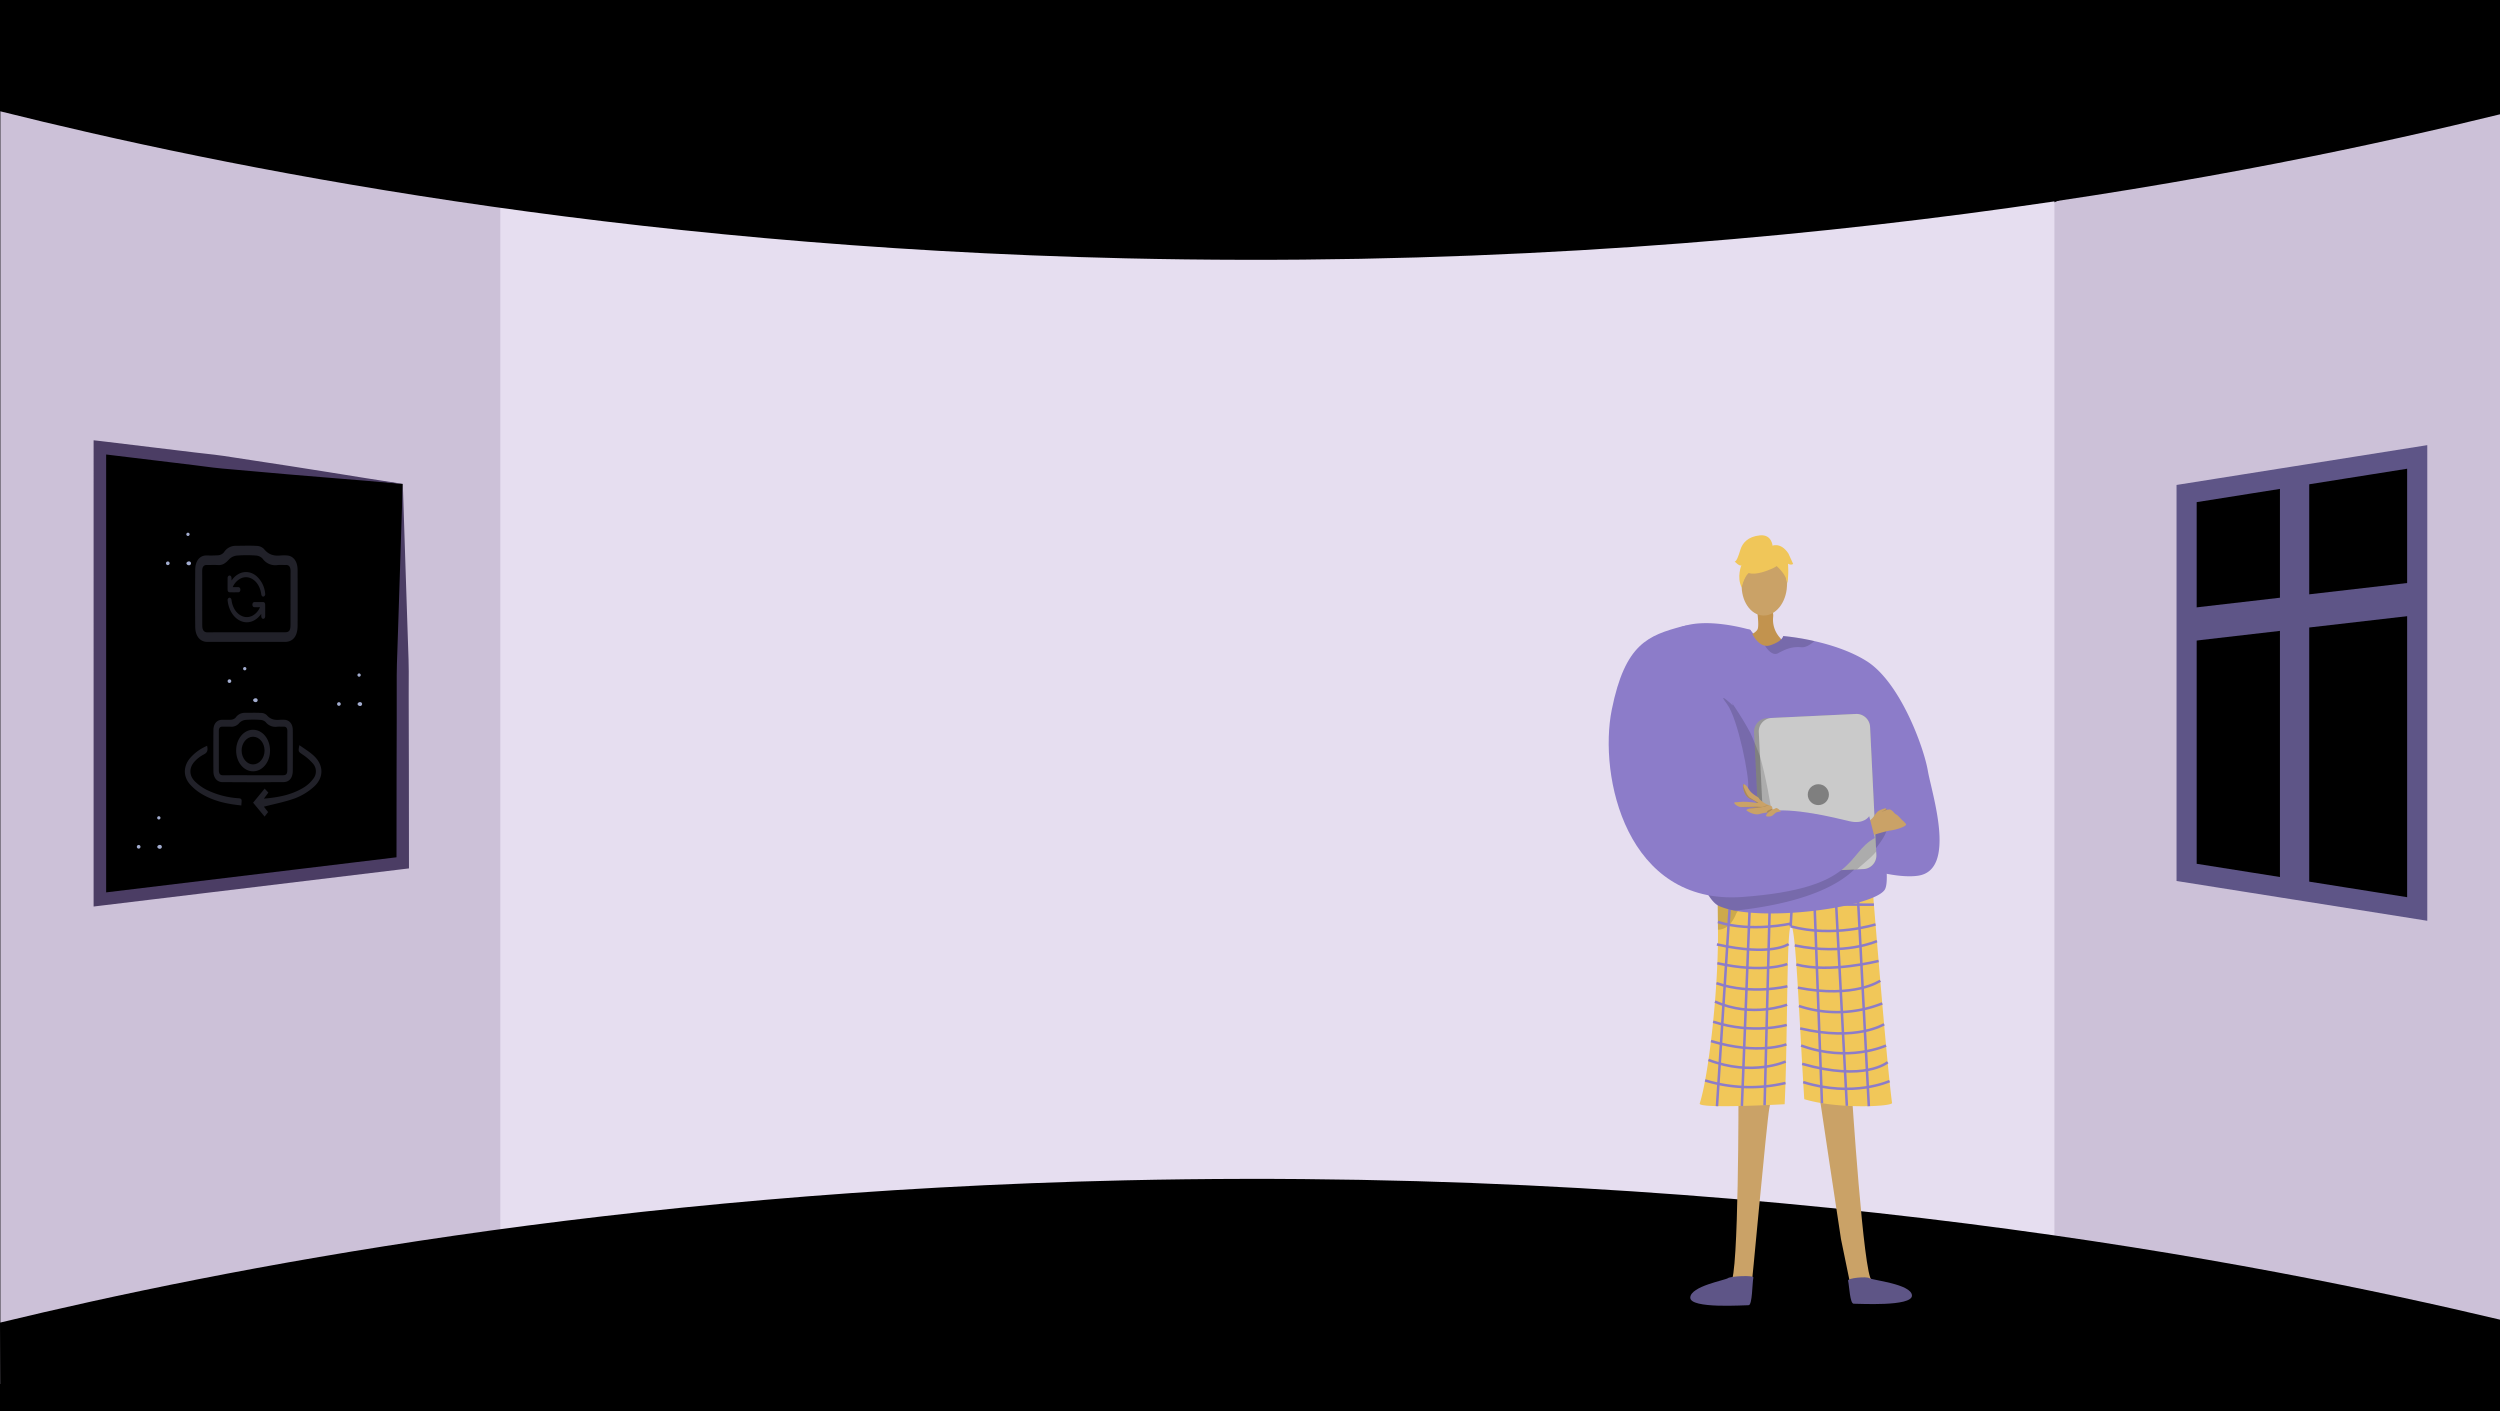 <svg xmlns="http://www.w3.org/2000/svg" width="1366" height="771" viewBox="0 0 1366 771"><defs><style>.a,.u{fill:#000;}.b{fill:#ccc1d8;}.c{fill:#e6def0;}.d{fill:#4b3d64;}.e{fill:#a3add0;}.f{fill:#caa267;}.g{fill:#5e5586;}.h{fill:#f1c759;}.i{opacity:0.3;}.j{opacity:0.5;}.k{fill:none;stroke:#8c7cc9;stroke-width:1.391px;}.k,.u{stroke-miterlimit:10;}.l{fill:#5e5587;}.m{fill:#8c7cc9;}.n{fill:#c2934e;}.o{fill:#979797;}.p{fill:#cacaca;}.q{fill:#7f7f7f;}.r{fill:#f0c659;}.s{opacity:0.15;}.t{fill:#212129;}.u{stroke:#5e5587;stroke-width:11px;}</style></defs><g transform="translate(0 -3400.029)"><rect class="a" width="1366" height="771" transform="translate(0 3400.029)"/><path class="b" d="M1366,3409.565v758.463l-242.228-67.586-32.991-6.263,1.636-558.092,30.118-25.561Z"/><path class="b" d="M316.3,3525.5l-16.051,556.371L.2,4156.269V3406.217l298.845,93.571Z"/><path class="c" d="M697.978,3489.1H273.37v617.384h849.165V3489.1Z"/><path class="a" d="M0,3460.809c121.657,30.38,335.7,73.888,615,80.372,352.972,8.194,622.429-47.1,751-78.7v-62.454H0Z"/><path class="a" d="M0,4122.712c121.657-29.39,335.7-71.48,615-77.753,352.972-7.927,622.429,45.569,751,76.134v47.19L.2,4171.029Z"/><path class="a" d="M153.07,3656.379l-21.02-2.53-77.5-9.37v247l77.5-9.37,21.02-2.53,66.98-8.1v-207Z"/><path class="d" d="M178.08,3660.929l-20.47-1.7-20.61-1.82-10.38-.92c-3.46-.28-6.92-.57-10.37-1-6.89-.92-13.78-1.75-20.68-2.58l-41.38-5L58,3644.5v247l-3.85-3.41,165.5-20-3,3.41.05-51.15.07-25.56c0-8.54.05-17.05,0-25.54,0-4.26.18-8.58.33-12.9l.43-13,.84-26.08,1.69-52.79C205.84,3663.179,191.81,3662.029,178.08,3660.929Zm43.66,54.28.84,25.67.43,12.89c.15,4.33.33,8.63.33,13-.07,8.76,0,17.48,0,26.21l.07,26.19.05,52.35v3l-3,.37-165.46,20-3.85.47V3640.6l3.85.43,41.37,5c6.9.85,13.79,1.68,20.7,2.43,3.45.4,6.89.94,10.32,1.47l10.3,1.58,20.72,3.17,20.91,3.3c13.85,2.2,27.4,4.46,40.77,6.46Z"/><path class="e" d="M91.69,3708.809a1,1,0,1,0-1-1A1,1,0,0,0,91.69,3708.809Z"/><path class="e" d="M103.4,3706.779a1.519,1.519,0,0,0-1.4.64.79.79,0,0,0,0,.83,1.521,1.521,0,0,0,1.4.64,1.06,1.06,0,0,0,0-2.11Z"/><path class="e" d="M102.71,3692.889a.9.9,0,1,0-.9-.9A.9.9,0,0,0,102.71,3692.889Z"/><path class="e" d="M185.19,3785.7a1,1,0,1,0-1-1A1,1,0,0,0,185.19,3785.7Z"/><path class="e" d="M125.37,3773.2a1,1,0,1,0-1-1A1,1,0,0,0,125.37,3773.2Z"/><path class="e" d="M196.9,3783.669a1.521,1.521,0,0,0-1.4.64.79.79,0,0,0,0,.83,1.521,1.521,0,0,0,1.4.64,1.06,1.06,0,0,0,0-2.11Z"/><path class="e" d="M139.83,3781.559a1.519,1.519,0,0,0-1.4.64.79.79,0,0,0,0,.83,1.521,1.521,0,0,0,1.4.64,1.06,1.06,0,0,0,0-2.11Z"/><path class="e" d="M196.21,3769.789a.9.9,0,1,0-.9-.9A.9.9,0,0,0,196.21,3769.789Z"/><path class="e" d="M133.73,3766.3a.9.9,0,1,0-.9-.9A.9.9,0,0,0,133.73,3766.3Z"/><path class="e" d="M75.77,3863.719a1,1,0,1,0-1-1A1,1,0,0,0,75.77,3863.719Z"/><path class="e" d="M87.48,3861.689a1.519,1.519,0,0,0-1.4.64.79.79,0,0,0,0,.83,1.521,1.521,0,0,0,1.4.64,1.06,1.06,0,0,0,0-2.11Z"/><path class="e" d="M86.79,3847.809a.9.9,0,1,0-.9-.9A.9.9,0,0,0,86.79,3847.809Z"/><path class="f" d="M949.9,3995.73s.226,103.35-4.221,104.713c-7.982,2.494-39.046,10.191-5.689,10.979,16.924,2.6,16.036-1.266,16.607-4.42.467-2.577,8.768-94.275,10.152-101.337.31-1.582.5-2.538.5-2.538Z"/><path class="f" d="M1011.7,3995.431s6.592,102.753,11.054,104.069c8.009,2.409,39.155,9.776,5.808,10.918-16.9,2.782-16.048-1.1-16.654-4.244-.495-2.572-4.531-22.064-5.992-29.111-.327-1.578-12.223-81.241-12.223-81.241Z"/><path class="g" d="M1009.779,4099.779c-.357-1.457,10.311-2.428,11.645-1.354s23.026,3.184,23.271,9.448-29.7,4.438-31.817,4.511S1010.479,4102.641,1009.779,4099.779Z"/><path class="h" d="M1022.86,3881.4a6.658,6.658,0,0,1-3.821,1.542c-8.807-.211-46.842-1.214-67.407-3.276-7.256-.728-12.336-1.587-13.19-2.593a.65.65,0,0,0,0,.083c0,1.123.085,13.987.252,30.851.328,33.291-5.268,80.708-9.975,94.97-1.017,3.079,46.415.4,46.415.4,1.656-34.269,1.037-94.584,3.286-97.189,2.736-3.168,4.581,49.94,7.426,94.438,18.486,5.623,48.228,3.983,47.97,2.077C1030.752,3980.073,1022.86,3881.4,1022.86,3881.4Z"/><g class="i"><path d="M987.681,3881.918l.426-.016S987.956,3881.906,987.681,3881.918Z"/><path class="j" d="M987.681,3881.918c-11.365.4-36.049-2.25-36.049-2.25-7.256-.728-12.336-1.587-13.19-2.593a.65.65,0,0,0,0,.083c0,1.123.085,13.987.252,30.851a8.61,8.61,0,0,0,1.2-.084,9.291,9.291,0,0,0,6.181-3.942,20.275,20.275,0,0,0,2.544-4.7C957.766,3883.8,984.038,3882.082,987.681,3881.918Z"/></g><line class="k" x2="6.488" y2="124.221" transform="translate(1014.638 3880.233)"/><line class="k" x2="6.493" y2="122.063" transform="translate(1002.627 3882.192)"/><line class="k" x2="4.526" y2="121.127" transform="translate(990.994 3881.688)"/><line class="k" x1="1.367" y2="24.99" transform="translate(978.422 3881.203)"/><line class="k" x1="3.183" y2="123.244" transform="translate(964.17 3880.665)"/><line class="k" x1="4.885" y2="124.205" transform="translate(951.769 3880.124)"/><line class="k" x1="7.978" y2="124.786" transform="translate(938.159 3879.669)"/><path class="k" d="M1023.909,3894.341s-67.667.22-85.369-3.7"/><path class="k" d="M978.422,3906.193c23.392,6.3,46.374-1.064,46.374-1.064"/><path class="k" d="M978.747,3904.627s-21.585,4.988-40.092-.815"/><path class="k" d="M1025.554,3914.245s-17.418,8.057-44.875,2.376"/><path class="k" d="M1026.468,3925.1s-26.851,6.833-44.94,1.935"/><path class="k" d="M1027.388,3935.888s-13.958,9.852-45.037,3.816"/><path class="k" d="M1028.466,3948.3a66.531,66.531,0,0,1-45.533,1.408"/><path class="k" d="M1029.476,3959.664s-15.027,9.574-45.862,2.3"/><path class="k" d="M1030.542,3971.319s-20.576,9.5-46.413-.014"/><path class="k" d="M1031.405,3980.416s-12.368,10.746-46.715.9"/><path class="k" d="M1032.441,3990.744s-19.633,9.142-47.169.56"/><path class="k" d="M977.276,3915.877s-9.231,6.87-39.166.177"/><path class="k" d="M976.556,3926.787s-12.756,5.209-38.188-.442"/><path class="k" d="M976.626,3938.935s-19.556,4.9-38.744-1.678"/><path class="k" d="M976.457,3949s-19.129,7.416-39.4-1.706"/><path class="k" d="M976.282,3960.048s-18.139,5.411-40.23-1.742"/><path class="k" d="M976.1,3970.66s-15.353,6.013-41.222-1.785"/><path class="k" d="M975.681,3980.038s-18.282,8.314-42.175-.859"/><path class="k" d="M975.589,3991.779a83.819,83.819,0,0,1-43.91-1.4"/><path class="l" d="M958.05,4098.108c.34-1.46-12.6-.777-13.927.311s-20.384,4.338-20.561,10.6,29.747,4.123,31.865,4.173S957.381,4100.977,958.05,4098.108Z"/><path class="m" d="M1029.7,3886.355c-6.325,8.664-55.916,16.1-81.714,11.261a40.5,40.5,0,0,1-8.5-2.442c-2.447-1.062-4.817-3.828-7.077-7.9-17.2-31.021-27.853-137.807-15.444-143.888,14.035-6.881,39.4.787,39.4.787l9.427,12.05,45.488,26.8s10.549,38.656,16.2,68.868c.417,2.227.806,4.409,1.164,6.522C1030.974,3872.256,1031.9,3883.333,1029.7,3886.355Z"/><path class="n" d="M959.711,3730.241c-.006.961,1.672,11,.674,13.5s-6.759,4.34-6.365,4.759,8.186,8.354,15.423,6.325,3.138-6.325,3.138-6.325a14.659,14.659,0,0,1-3.725-11.44C969.591,3729.966,959.711,3730.241,959.711,3730.241Z"/><path class="m" d="M1048.008,3878.52c-21.405,3.119-67.132-18.237-67.132-18.237l4.363-12.033s27.013,1.234,31.393,1.955c0,0-13.2-10.8-17.423-25.2-3.108-10.591-40.629-55.9-51.9-75.652-4.05-7.1,9.052-5.185,9.052-5.185s2.959,7.746,8.041,8.669a5.718,5.718,0,0,0,2.849-.219c6.812-2.239,7.083-5.066,7.083-5.066a131.983,131.983,0,0,1,17.031,2.769c8.835,2.005,19.595,5.358,28.425,10.857,18.483,11.519,31.4,47.339,33.563,59.9S1069.411,3875.4,1048.008,3878.52Z"/><path class="o" d="M958.412,3800.183l3.435,70a7.459,7.459,0,0,0,7.843,7.025l48.43-2.318a2.259,2.259,0,0,0,.343-.033,7.4,7.4,0,0,0,6.77-7.705l-3.435-70a7.447,7.447,0,0,0-7.844-7.017l-46.185,2.2-2.245.106A7.422,7.422,0,0,0,958.412,3800.183Z"/><path class="p" d="M961,3800.044l3.435,70.005a7.447,7.447,0,0,0,7.844,7.017l46.185-2.2a7.4,7.4,0,0,0,6.77-7.705l-3.435-70a7.447,7.447,0,0,0-7.844-7.017l-46.185,2.2A7.4,7.4,0,0,0,961,3800.044Z"/><ellipse class="q" cx="5.783" cy="5.705" rx="5.783" ry="5.705" transform="translate(987.756 3828.524)"/><ellipse class="f" cx="16.661" cy="12.378" rx="16.661" ry="12.378" transform="translate(950.935 3735.808) rotate(-87.484)"/><path class="r" d="M969.086,3710.343s-21.909,10.825-14.754-7.714C959.282,3689.8,984.045,3702.566,969.086,3710.343Z"/><path class="r" d="M966.173,3705.723s11.681,7.508,10.226,14.5c0,0,3.535-20.893-8.353-21.914s-16.549-.077-16.436,22.175C951.61,3720.479,955.822,3702.956,966.173,3705.723Z"/><path class="r" d="M968.559,3698.463s-.323-6.569-6.938-5.915-9.591,4.245-10.688,7.913-2.155,6.41-3.094,6.371c0,0,2.7,2.9,3.678,2.009,0,0-2.721,6.564.144,12.163,0,0,1.577-8.379,6.314-9.111S968.559,3698.463,968.559,3698.463Z"/><path class="r" d="M967.96,3698.381s4.815-2.586,9.236,4.1l2.581,5.677s-.978.888-2.818-.117c0,0,.578,6.565-.476,10.214l-2.3-11.257Z"/><path class="s" d="M1028.641,3858.409a59.752,59.752,0,0,1-3.588,5.031c-.012.015.1,1.832.088,1.847-2.48,3.131-5.258,5.1-10.45,9.755-.048.043-1.439.06-1.487.1q-.816.729-1.682,1.487c-16.1,14.094-45.56,19.082-63.538,20.984a40.5,40.5,0,0,1-8.5-2.442c-2.447-1.062-4.817-3.828-7.077-7.9l95.073-35.386,3.224-1.2S1032.406,3852.476,1028.641,3858.409Z"/><path class="s" d="M929.364,3761.88s16.721,19.2,27.051,38.651c.777,1.462,5.12,12.321,5.128,12.35,6.7,23.026,10.01,57.412,10.01,57.412l-15.981-38.081Z"/><path class="f" d="M1033.077,3853.786c-3.922.538-14.078,3.95-14.078,3.95l-2.021-6.184s4.825-2.958,6.158-4.558,2.051-2.964,3.154-3.8a15.219,15.219,0,0,1,4-1.552l.328.419.324.416.107-.009a10.788,10.788,0,0,0,1.558-.2,5.578,5.578,0,0,1,1.716,1.155,2.824,2.824,0,0,1,.483.545,4.538,4.538,0,0,0,1.451,1.187c.162.1.295.176.366.227s.283.247.546.5c.655.647,1.674,1.719,1.995,2.1a21.409,21.409,0,0,1,2.083,2.026,2.208,2.208,0,0,1,.23.41C1041.877,3851.373,1037,3853.248,1033.077,3853.786Z"/><path class="m" d="M946.825,3785.487c0-1.029-8.75-48.351-27.482-43.286s-31.378,9.383-38.675,45.616,7.893,106.972,71.418,102.316,56.469-23.752,72.3-32.2l-3.054-11.946s-2.747,4.647-10.779,2.753-31.139-7.8-45-5.325c0,0-11.3-8.516-10.392-13.221s-5.525-37.578-11.552-45.5S946.825,3785.487,946.825,3785.487Z"/><path class="s" d="M1031.046,3842.465a.487.487,0,0,1-.113.1c-.341.2-2.443.916-2.671.983s.769-.557,1.042-.579a6.13,6.13,0,0,0,1.311-.916l.324.416Z"/><path class="f" d="M973.155,3843.44a8.328,8.328,0,0,0-2.756.577c-1.142.757-1.782,1.918-3.149,2.084-.384.046-2.478.311-2.246-.492a3.231,3.231,0,0,1,1.262-1.678s-.028,0-.084.006c-.133.006-.433.028-.872.08a27.256,27.256,0,0,0-3.989.814c-3,.83-6.784-1.714-6.994-1.983s.25-.656,1.682-1.013l.052-.015c1.472-.363,4.518-.674,4.518-.674s-5.569-.1-8.72-.1a5.213,5.213,0,0,1-.7-.045h-.012a5.507,5.507,0,0,1-3.43-1.922.428.428,0,0,1,.318-.7c.966-.033,2.6-.108,3.82-.263a44.687,44.687,0,0,1,7.2.527c.38.049.609.083.609.083s1.339-.064-3.126-2.035-4.163-8.044-4.163-8.044a.753.753,0,0,1,.4-.083c.5.015,1.438.4,2.657,2.523,1.839,3.215,5.312,4.2,5.742,5.241s3.723,2.971,3.723,2.971,1.79.766,2.736,1.044c.675.2.817,1.137.842,1.656.006.153,0,.272,0,.32v.028a9.59,9.59,0,0,0,1.843-.726C971.176,3841.146,973.155,3843.44,973.155,3843.44Z"/><path class="s" d="M959.058,3838.635c.38.049.609.083.609.083s1.339-.064-3.126-2.035-4.163-8.044-4.163-8.044a.753.753,0,0,1,.4-.083,2.808,2.808,0,0,0-.065,1.193c.17.723,1.9,5.192,3.538,6.214s4.1,2.425,4.4,2.639S959.8,3838.879,959.058,3838.635Z"/><path class="s" d="M966.782,3840.213a2.809,2.809,0,0,0-1.518.219,19.655,19.655,0,0,1-3.494.809c-.477.119-3.767.418-5.761.594l.052-.015c1.472-.363,4.518-.674,4.518-.674s-5.569-.1-8.72-.1a5.213,5.213,0,0,1-.7-.045c2.984-.068,7.6-.193,8.362-.223,1.122-.043,3.237.339,3.97,0a6.773,6.773,0,0,1,2.761-.723A1.692,1.692,0,0,0,966.782,3840.213Z"/><path class="s" d="M968.474,3842.311l-2.292,1.626c-.133.006-.433.028-.872.08a2.252,2.252,0,0,1,.73-1.114,8.084,8.084,0,0,1,2.434-.912C968.48,3842.144,968.477,3842.263,968.474,3842.311Z"/><path class="s" d="M991.369,3750.325c-2.024,1.838-4.642,3.592-7.088,3.364-4.958-.467-8.495.932-12.728,3.259-2.765,1.521-5.634-1.613-7.147-4.107a5.718,5.718,0,0,0,2.849-.219c6.812-2.239,7.083-5.066,7.083-5.066A131.983,131.983,0,0,1,991.369,3750.325Z"/><path class="t" d="M106.671,3742.531c.035,5.078,2.619,8.187,6.564,8.233h42.53c4.329-.046,6.808-3.11,6.843-8.781.07-10.2.035-20.4,0-30.6-.035-4.756-2.409-7.729-6.04-7.866a20.3,20.3,0,0,0-2.9,0c-3.456.366-6.669-.046-9.427-3.522a5.8,5.8,0,0,0-4.121-1.692c-3.77-.229-7.577-.046-11.348-.046a7.5,7.5,0,0,0-6.354,3.476,4.7,4.7,0,0,1-3.039,1.692,64.727,64.727,0,0,1-6.669.092c-3.666.092-6,3.019-6.04,7.821C106.6,3721.722,106.566,3732.1,106.671,3742.531Zm3.806-30.505c0-2.333.873-3.339,2.619-3.293,1.99.046,4.015-.092,6.006.046,2.3.183,4.05-.915,5.831-2.882a7.067,7.067,0,0,1,4.294-2.286,66.255,66.255,0,0,1,10.44-.046,5.448,5.448,0,0,1,3.842,1.738,8.444,8.444,0,0,0,8.135,3.476c1.467-.183,2.968,0,4.434-.046,1.886-.092,2.689,1.052,2.689,3.476-.035,9.741,0,19.438-.035,29.134,0,3.247-.733,4.162-3.177,4.162h-20.88c-7.054,0-14.107-.046-21.16.046-2.1.046-3-1.235-3-3.842C110.477,3731.83,110.512,3721.905,110.477,3712.026Z"/><path class="t" d="M124.362,3722.236c.008.868.432,1.4,1.1,1.412q2.394.033,4.785,0c.661-.01,1.1-.619,1.093-1.421s-.452-1.374-1.113-1.384c-.983-.015-1.968,0-3.075,0a9.532,9.532,0,0,1,4.128-4.624c4.932-2.6,10.439,1.391,11.433,8.263.016.115.038.23.06.344.165.851.674,1.327,1.25,1.171a1.4,1.4,0,0,0,.849-1.679,14.264,14.264,0,0,0-4.766-9.529c-4.143-3.485-9.529-2.745-13.071,1.738-.138.173-.277.343-.532.661,0-.542.014-.9,0-1.263-.038-.868-.478-1.433-1.089-1.421-.589.012-1.038.558-1.045,1.4Q124.329,3719.068,124.362,3722.236Z"/><path class="t" d="M124.376,3728.117a18.9,18.9,0,0,0,.516,2.793c2.636,9.464,11.807,12.208,17.334,5.2.139-.175.28-.345.528-.65,0,.533-.014.9,0,1.261.039.861.493,1.455,1.087,1.439s1.038-.582,1.047-1.415q.034-3.168,0-6.34c-.01-.871-.44-1.389-1.1-1.4q-2.367-.019-4.734,0c-.675.006-1.12.55-1.138,1.349-.02.824.432,1.441,1.12,1.458.981.026,1.964.007,3.04.007a9.832,9.832,0,0,1-1.754,2.744c-4.935,5.509-12.587,1.956-13.782-6.394-.023-.16-.048-.323-.082-.48-.163-.746-.669-1.178-1.223-1.053A1.315,1.315,0,0,0,124.376,3728.117Z"/><path class="t" d="M133.173,3827.407h5.1q4.472,0,8.945,0-4.472,0-8.945-.008Q135.725,3827.4,133.173,3827.407Z"/><path class="t" d="M116.607,3821.468c.027,3.666,2.041,5.922,5.09,5.93q5.739.019,11.476.009h5.1q4.472,0,8.945,0,3.729,0,7.455-.013c3.374-.008,5.284-2.222,5.308-6.313q.073-11.043,0-22.095c-.021-3.418-1.858-5.573-4.666-5.674a17.557,17.557,0,0,0-2.244,0c-2.7.261-5.184-.029-7.322-2.542a4.616,4.616,0,0,0-3.194-1.2c-2.928-.16-5.867-.05-8.8-.05a5.914,5.914,0,0,0-4.924,2.521,3.639,3.639,0,0,1-2.355,1.216c-1.713.181-3.45.017-5.177.063-2.839.072-4.665,2.189-4.69,5.632Q116.527,3810.21,116.607,3821.468Zm2.966-22.023c0-1.68.663-2.408,2.027-2.366,1.551.047,3.108-.071,4.656.038a5.477,5.477,0,0,0,4.506-2.071,5.6,5.6,0,0,1,3.336-1.658,54.735,54.735,0,0,1,8.1-.021,4.394,4.394,0,0,1,2.977,1.229,6.759,6.759,0,0,0,6.309,2.509c1.144-.114,2.3.025,3.45-.026,1.465-.071,2.083.75,2.079,2.517-.024,7.009,0,14.017-.017,21.026-.007,2.319-.591,3-2.466,3q-8.106.012-16.213,0c-5.464,0-10.927-.038-16.387.025-1.636.017-2.341-.909-2.348-2.761C119.566,3813.739,119.58,3806.592,119.573,3799.445Z"/><path class="t" d="M138.294,3838.612c2,2.42,4.12,4.979,6.289,7.6.535-.686,1.181-1.519,1.913-2.462-.805-1.031-1.658-2.126-2.3-2.955,5.75-1.5,11.548-2.589,17.115-4.617a32.691,32.691,0,0,0,10.074-6.154c5.67-4.984,5.6-11.929.059-17.073-2.383-2.21-5.143-3.813-7.847-5.775-.742,3.527-.58,3.519,1.527,4.988a28.861,28.861,0,0,1,5.967,5.19,6.441,6.441,0,0,1-.014,8.313,18.666,18.666,0,0,1-4.738,4.424c-6.806,4.285-14.214,5.624-22.136,6.314.957-1.3,1.658-2.248,2.425-3.283l-2.01-2.2Z"/><path class="t" d="M103.871,3828.67a26.778,26.778,0,0,0,6.092,5.034c6.837,4.133,14.224,5.657,21.908,6.419.052-.762.072-1.364.138-1.962.162-1.456-.345-1.86-1.537-1.961a46.141,46.141,0,0,1-17.6-4.626,26.312,26.312,0,0,1-6.337-4.55c-3.343-3.313-3.3-7.682-.014-11.1a17.562,17.562,0,0,1,4.79-3.641c1.889-.914,2.438-2.214,1.851-4.727a24.86,24.86,0,0,0-9.462,6.882C100.1,3818.921,100.072,3824.393,103.871,3828.67Z"/><path class="t" d="M129.029,3810.115c0,6.348,4.119,11.386,9.289,11.361s9.276-5.106,9.231-11.432-4.189-11.319-9.379-11.273C133.1,3798.818,129.029,3803.877,129.029,3810.115Zm2.987.139c-.08-4.133,2.773-7.661,6.209-7.682,3.481-.021,6.306,3.342,6.333,7.535.028,4.138-2.856,7.614-6.3,7.606C134.9,3817.7,132.1,3814.35,132.016,3810.254Z"/><path class="u" d="M1194.761,3669.7v207l51,8.1,16,2.53,59,9.37v-247l-59,9.37-16,2.53Z"/><path class="l" d="M1245.761,3661.6v223.2l16,2.53v-228.26Z"/><path class="l" d="M1194.761,3732.519v18.12l51-5.9,16-1.85,59-6.82v-18.12l-59,6.82-16,1.85Z"/></g></svg>